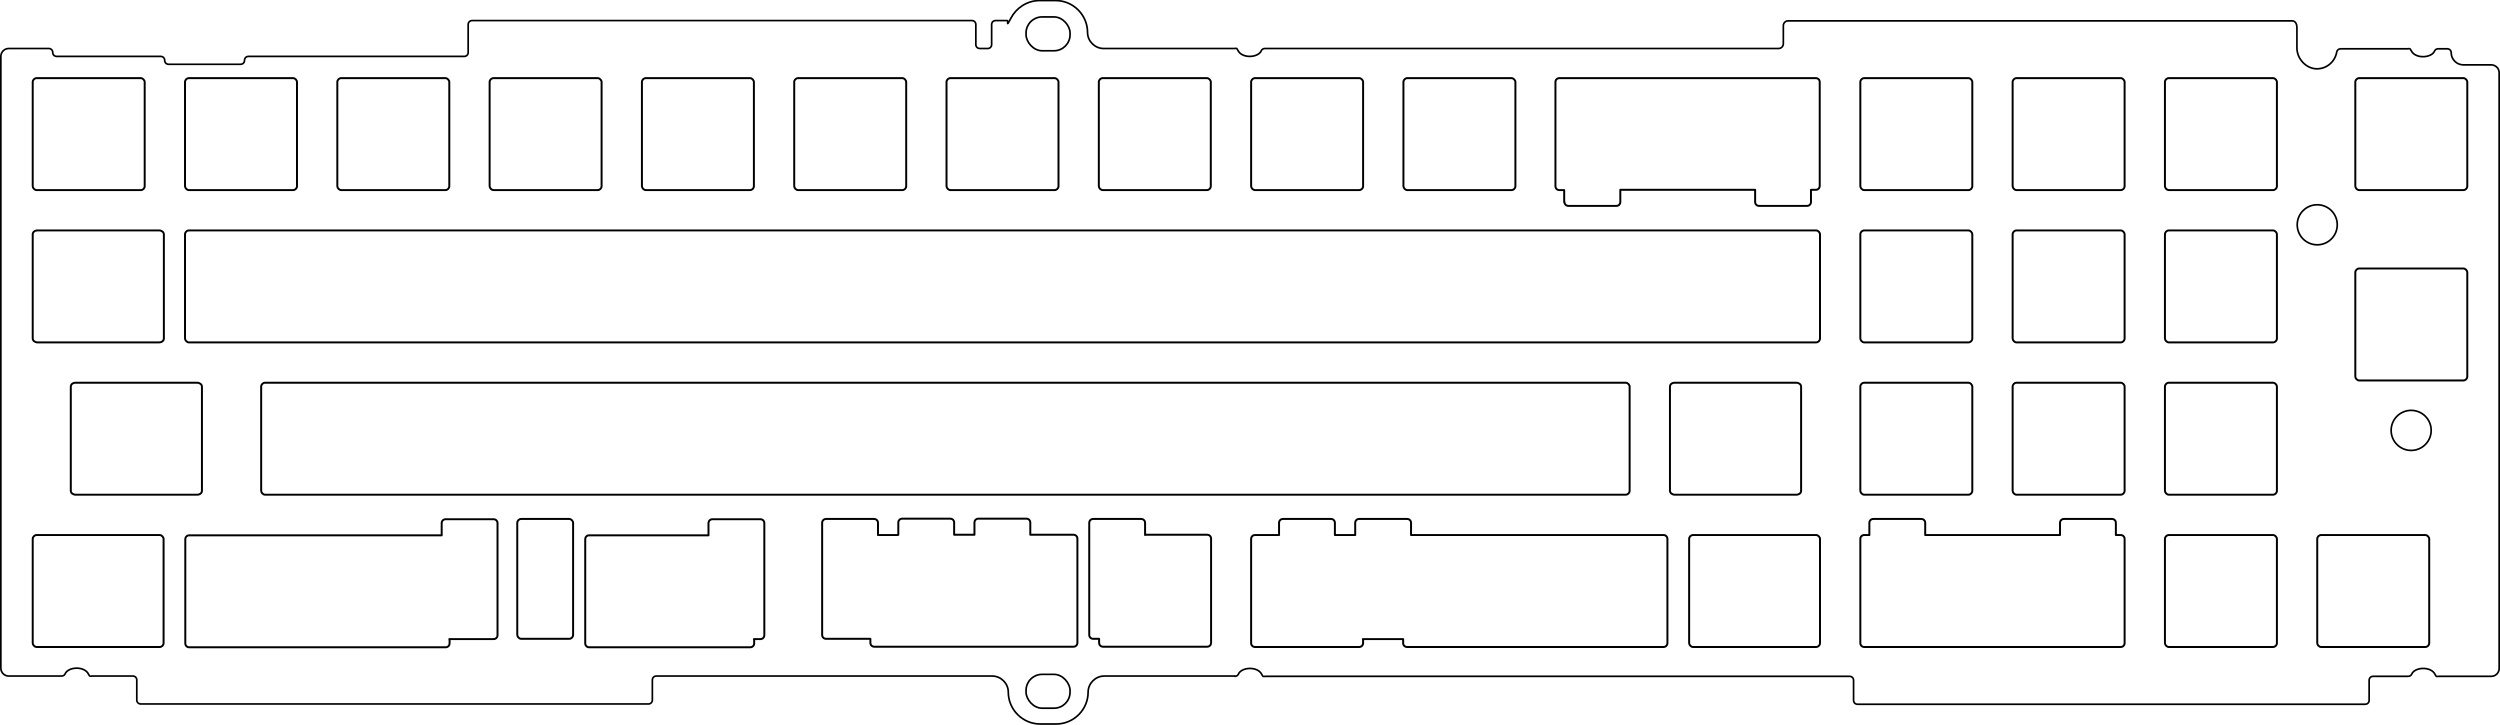 <?xml version="1.0" encoding="UTF-8"?>
<svg xmlns="http://www.w3.org/2000/svg" version="1.1" viewBox="0 0 886.4 257.1">
  <defs>
    <style>
      .cls-1 {
        stroke-width: .6px;
      }

      .cls-1, .cls-2 {
        fill: none;
        stroke: #000;
        stroke-linecap: round;
        stroke-linejoin: round;
      }

      .cls-2 {
        stroke-width: .7px;
      }
    </style>
  </defs>
  <!-- Generator: Adobe Illustrator 28.7.1, SVG Export Plug-In . SVG Version: 1.2.0 Build 142)  -->
  <g>
    <g id="Layer_1">
      <g id="SPLINE">
        <rect class="cls-2" x="11.6" y="27.7" width="39.7" height="39.7" rx="1.4" ry="1.4"/>
      </g>
      <g id="SPLINE-2" data-name="SPLINE">
        <rect class="cls-2" x="65.6" y="27.7" width="39.7" height="39.7" rx="1.4" ry="1.4"/>
      </g>
      <g id="SPLINE-3" data-name="SPLINE">
        <rect class="cls-2" x="119.6" y="27.7" width="39.7" height="39.7" rx="1.4" ry="1.4"/>
      </g>
      <g id="SPLINE-4" data-name="SPLINE">
        <rect class="cls-2" x="173.6" y="27.7" width="39.7" height="39.7" rx="1.4" ry="1.4"/>
      </g>
      <g id="SPLINE-5" data-name="SPLINE">
        <rect class="cls-2" x="227.6" y="27.7" width="39.7" height="39.7" rx="1.4" ry="1.4"/>
      </g>
      <g id="SPLINE-6" data-name="SPLINE">
        <rect class="cls-2" x="281.6" y="27.7" width="39.7" height="39.7" rx="1.4" ry="1.4"/>
      </g>
      <g id="SPLINE-7" data-name="SPLINE">
        <rect class="cls-2" x="335.6" y="27.7" width="39.7" height="39.7" rx="1.4" ry="1.4"/>
      </g>
      <g id="SPLINE-8" data-name="SPLINE">
        <rect class="cls-2" x="389.6" y="27.7" width="39.7" height="39.7" rx="1.4" ry="1.4"/>
      </g>
      <g id="SPLINE-9" data-name="SPLINE">
        <rect class="cls-2" x="443.6" y="27.7" width="39.7" height="39.7" rx="1.4" ry="1.4"/>
      </g>
      <g id="SPLINE-10" data-name="SPLINE">
        <rect class="cls-2" x="497.6" y="27.7" width="39.7" height="39.7" rx="1.4" ry="1.4"/>
      </g>
      <g id="SPLINE-11" data-name="SPLINE">
        <rect class="cls-2" x="659.6" y="27.7" width="39.7" height="39.7" rx="1.4" ry="1.4"/>
      </g>
      <g id="SPLINE-12" data-name="SPLINE">
        <rect class="cls-2" x="713.6" y="27.7" width="39.7" height="39.7" rx="1.4" ry="1.4"/>
      </g>
      <g id="SPLINE-13" data-name="SPLINE">
        <rect class="cls-2" x="767.6" y="27.7" width="39.7" height="39.7" rx="1.4" ry="1.4"/>
      </g>
      <g id="SPLINE-14" data-name="SPLINE">
        <rect class="cls-2" x="835.1" y="27.7" width="39.7" height="39.7" rx="1.4" ry="1.4"/>
      </g>
      <g id="SPLINE-15" data-name="SPLINE">
        <path class="cls-2" d="M662.7,189.7h-1.7c-.8,0-1.4.6-1.4,1.4v36.9c0,.8.6,1.4,1.4,1.4h90.9c.8,0,1.4-.6,1.4-1.4v-36.9c0-.8-.6-1.4-1.4-1.4h-1.7v-4.3c0-.8-.6-1.4-1.4-1.4h-17c-.8,0-1.4.6-1.4,1.4v4.3h-47.8v-4.3c0-.8-.6-1.4-1.4-1.4h-17c-.8,0-1.4.6-1.4,1.4,0,0,0,4.3,0,4.3Z"/>
      </g>
      <g id="SPLINE-16" data-name="SPLINE">
        <rect class="cls-2" x="767.6" y="189.7" width="39.7" height="39.7" rx="1.4" ry="1.4"/>
      </g>
      <g id="SPLINE-17" data-name="SPLINE">
        <rect class="cls-2" x="821.6" y="189.7" width="39.7" height="39.7" rx="1.4" ry="1.4"/>
      </g>
      <g id="SPLINE-18" data-name="SPLINE">
        <rect class="cls-2" x="835.1" y="95.2" width="39.7" height="39.7" rx="1.4" ry="1.4"/>
      </g>
      <g id="SPLINE-19" data-name="SPLINE">
        <rect class="cls-2" x="659.6" y="81.7" width="39.7" height="39.7" rx="1.4" ry="1.4"/>
      </g>
      <g id="SPLINE-20" data-name="SPLINE">
        <rect class="cls-2" x="713.6" y="81.7" width="39.7" height="39.7" rx="1.4" ry="1.4"/>
      </g>
      <g id="SPLINE-21" data-name="SPLINE">
        <rect class="cls-2" x="767.6" y="81.7" width="39.7" height="39.7" rx="1.4" ry="1.4"/>
      </g>
      <g id="SPLINE-22" data-name="SPLINE">
        <rect class="cls-2" x="659.6" y="135.7" width="39.7" height="39.7" rx="1.4" ry="1.4"/>
      </g>
      <g id="SPLINE-23" data-name="SPLINE">
        <rect class="cls-2" x="713.6" y="135.7" width="39.7" height="39.7" rx="1.4" ry="1.4"/>
      </g>
      <g id="SPLINE-24" data-name="SPLINE">
        <rect class="cls-2" x="767.6" y="135.7" width="39.7" height="39.7" rx="1.4" ry="1.4"/>
      </g>
      <g id="SPLINE-25" data-name="SPLINE">
        <rect class="cls-1" x="363.8" y="239.1" width="15.6" height="12" rx="5.7" ry="5.7"/>
      </g>
      <g id="SPLINE-26" data-name="SPLINE">
        <rect class="cls-1" x="363.8" y="6" width="15.6" height="12" rx="5.7" ry="5.7"/>
      </g>
      <g id="CIRCLE">
        <circle class="cls-1" cx="821.6" cy="79.7" r="7.1"/>
      </g>
      <g id="CIRCLE-2" data-name="CIRCLE">
        <circle class="cls-1" cx="854.9" cy="152.6" r="7.1"/>
      </g>
      <g id="SPLINE-27" data-name="SPLINE">
        <path class="cls-1" d="M437.8,239.8c.6,0,1.1-.3,1.3-.8.5-1.2,2.2-2,4.1-2s3.5.8,4.1,2,.7.8,1.3.8h207.2c.8,0,1.4.6,1.4,1.4v7.1c0,.8.6,1.4,1.4,1.4h180c.8,0,1.4-.6,1.4-1.4v-7.1c0-.8.6-1.4,1.4-1.4h12.4c.6,0,1.1-.3,1.3-.8.5-1.2,2.2-2,4.1-2s3.5.8,4.1,2,.7.8,1.3.8h18.7c1.6,0,2.8-1.3,2.8-2.8V25.8c0-1.6-1.3-2.8-2.8-2.8h-9.9c-2.3,0-4.3-1.9-4.3-4.3h0c0-.8-.6-1.4-1.4-1.4h-3.2c-.6,0-1.1.3-1.3.8-.5,1.2-2.2,2-4.1,2s-3.5-.8-4.1-2-.7-.8-1.3-.8h-23.8c-.7,0-1.3.5-1.4,1.2-.6,3.4-3.6,6-7.2,5.9s-6.9-3.5-6.9-7.4c0-3.1,0-7.1,0-7.1,0-1.8-.8-2.5-1.7-2.5h-178.7c-1,0-1.7.8-1.7,1.7v6.4c0,1-.8,1.7-1.7,1.7h-182.1c-.6,0-1.1.3-1.3.8-.5,1.2-2.2,2-4.1,2s-3.5-.8-4.1-2-.7-.8-1.3-.8c-7.1,0-46.4,0-46.4,0-3.1,0-5.7-2.6-5.7-5.7h0c0-6.2-5.1-11.3-11.3-11.3h-5.7c-4.4,0-8.3,2.6-10.2,6.3s-.7.8-1.3.8h-4.1c-.8,0-1.4.6-1.4,1.4v7.1c0,.8-.6,1.4-1.4,1.4h-2.8c-.8,0-1.4-.6-1.4-1.4v-7.1c0-.8-.6-1.4-1.4-1.4h-177.2c-.8,0-1.4.6-1.4,1.4v9.9s0,0,0,0c0,.8-.6,1.4-1.4,1.4h-76.5c-.8,0-1.4.6-1.4,1.4h0c0,.8-.6,1.4-1.4,1.4h-25.5c-.8,0-1.4-.6-1.4-1.4h0c0-.8-.6-1.4-1.4-1.4H20.1c-.8,0-1.4-.6-1.4-1.4h0c0-.8-.6-1.4-1.4-1.4H3.1c-1.6,0-2.8,1.3-2.8,2.8v216.9c0,1.6,1.3,2.8,2.8,2.8h18.7c.6,0,1.1-.3,1.3-.8.5-1.2,2.2-2,4.1-2s3.5.8,4.1,2,.7.8,1.3.8h14.5c.8,0,1.4.6,1.4,1.4v7.1c0,.8.6,1.4,1.4,1.4h180c.8,0,1.4-.6,1.4-1.4v-7.1c0-.8.6-1.4,1.4-1.4h119.1c3.1,0,5.7,2.6,5.7,5.7h0c0,6.2,5.1,11.3,11.3,11.3h5.7c6.2,0,11.3-5.1,11.3-11.3h0c0-3.1,2.6-5.7,5.7-5.7h46.4Z"/>
      </g>
      <g id="SPLINE-28" data-name="SPLINE">
        <path class="cls-2" d="M56.4,121.4H13.3c-.9,0-1.7-.6-1.7-1.4v-36.9c0-.8.7-1.4,1.7-1.4h43.1c.9,0,1.7.6,1.7,1.4v36.9c0,.8-.7,1.4-1.7,1.4Z"/>
      </g>
      <g id="SPLINE-29" data-name="SPLINE">
        <path class="cls-2" d="M554.7,71.6c0,.8.6,1.4,1.4,1.4h17c.8,0,1.4-.6,1.4-1.4v-4.3s47.8,0,47.8,0v4.3c0,.8.6,1.4,1.4,1.4h17c.8,0,1.4-.6,1.4-1.4v-4.3s1.7,0,1.7,0c.8,0,1.4-.6,1.4-1.4V29.1c0-.8-.6-1.4-1.4-1.4h-90.9c-.8,0-1.4.6-1.4,1.4v36.9c0,.8.6,1.4,1.4,1.4h1.7s0,4.3,0,4.3Z"/>
      </g>
      <g id="SPLINE-30" data-name="SPLINE">
        <rect class="cls-2" x="65.6" y="81.7" width="579.7" height="39.7" rx="1.4" ry="1.4"/>
      </g>
      <g id="SPLINE-31" data-name="SPLINE">
        <path class="cls-2" d="M69.9,175.4H26.8c-.9,0-1.7-.6-1.7-1.4v-36.9c0-.8.7-1.4,1.7-1.4h43.1c.9,0,1.7.6,1.7,1.4v36.9c0,.8-.7,1.4-1.7,1.4Z"/>
      </g>
      <g id="SPLINE-32" data-name="SPLINE">
        <path class="cls-2" d="M636.9,175.4h-43.1c-.9,0-1.7-.6-1.7-1.4v-36.9c0-.8.7-1.4,1.7-1.4h43.1c.9,0,1.7.6,1.7,1.4v36.9c0,.8-.7,1.4-1.7,1.4Z"/>
      </g>
      <rect class="cls-2" x="92.6" y="135.7" width="485.2" height="39.7" rx="1.4" ry="1.4"/>
      <rect class="cls-2" x="11.6" y="189.7" width="46.4" height="39.7" rx="1.4" ry="1.4"/>
      <rect class="cls-2" x="598.9" y="189.7" width="46.4" height="39.7" rx="1.4" ry="1.4"/>
      <rect class="cls-2" x="183.4" y="184" width="19.8" height="42.5" rx="1.4" ry="1.4"/>
      <path class="cls-2" d="M159.3,226.6h15.7c.8,0,1.4-.6,1.4-1.4v-39.7c0-.8-.6-1.4-1.4-1.4h-17c-.8,0-1.4.6-1.4,1.4,0,0,0,4.3,0,4.3h-89.5c-.8,0-1.4.6-1.4,1.4v36.9c0,.8.6,1.4,1.4,1.4h90.9c.8,0,1.4-.6,1.4-1.4,0,0,0-1.4,0-1.4Z"/>
      <path class="cls-2" d="M267.3,226.6h2.3c.8,0,1.4-.6,1.4-1.4v-39.7c0-.8-.6-1.4-1.4-1.4h-17c-.8,0-1.4.6-1.4,1.4,0,0,0,4.3,0,4.3h-42.3c-.8,0-1.4.6-1.4,1.4v36.9c0,.8.6,1.4,1.4,1.4h57.1c.8,0,1.4-.6,1.4-1.4,0,0,0-1.4,0-1.4Z"/>
      <path class="cls-2" d="M318.4,189.7h-7.1s0-4.3,0-4.3c0-.8-.6-1.4-1.4-1.4h-17c-.8,0-1.4.6-1.4,1.4v39.7c0,.8.6,1.4,1.4,1.4h15.7s0,1.4,0,1.4c0,.8.6,1.4,1.4,1.4h70.6c.8,0,1.4-.6,1.4-1.4v-36.9c0-.8-.6-1.4-1.4-1.4h-15.3s0-4.3,0-4.3c0-.8-.6-1.4-1.4-1.4h-17c-.8,0-1.4.6-1.4,1.4,0,0,0,4.3,0,4.3,0,0-7.2,0-7.2,0v-4.3c0-.8-.6-1.4-1.4-1.4h-17c-.8,0-1.4.6-1.4,1.4,0,0,0,4.3,0,4.3Z"/>
      <path class="cls-2" d="M406,189.7v-4.3c0-.8-.6-1.4-1.4-1.4h-17c-.8,0-1.4.6-1.4,1.4v39.7c0,.8.6,1.4,1.4,1.4,0,0,2.1,0,2.1,0v1.4c0,.8.6,1.4,1.4,1.4h36.9c.8,0,1.4-.6,1.4-1.4v-36.9c0-.8-.6-1.4-1.4-1.4,0,0-21.9,0-21.9,0Z"/>
      <path class="cls-2" d="M483.3,226.6v1.4c0,.8-.6,1.4-1.4,1.4h-36.9c-.8,0-1.4-.6-1.4-1.4v-36.9c0-.8.6-1.4,1.4-1.4h8.5s0-4.3,0-4.3c0-.8.6-1.4,1.4-1.4h17c.8,0,1.4.6,1.4,1.4v4.3s7.2,0,7.2,0c0,0,0-4.3,0-4.3,0-.8.6-1.4,1.4-1.4h17c.8,0,1.4.6,1.4,1.4,0,0,0,4.3,0,4.3h89.5c.8,0,1.4.6,1.4,1.4v36.9c0,.8-.6,1.4-1.4,1.4h-90.9c-.8,0-1.4-.6-1.4-1.4,0,0,0-1.4,0-1.4,0,0-14.3,0-14.3,0Z"/>
    </g>
  </g>
</svg>